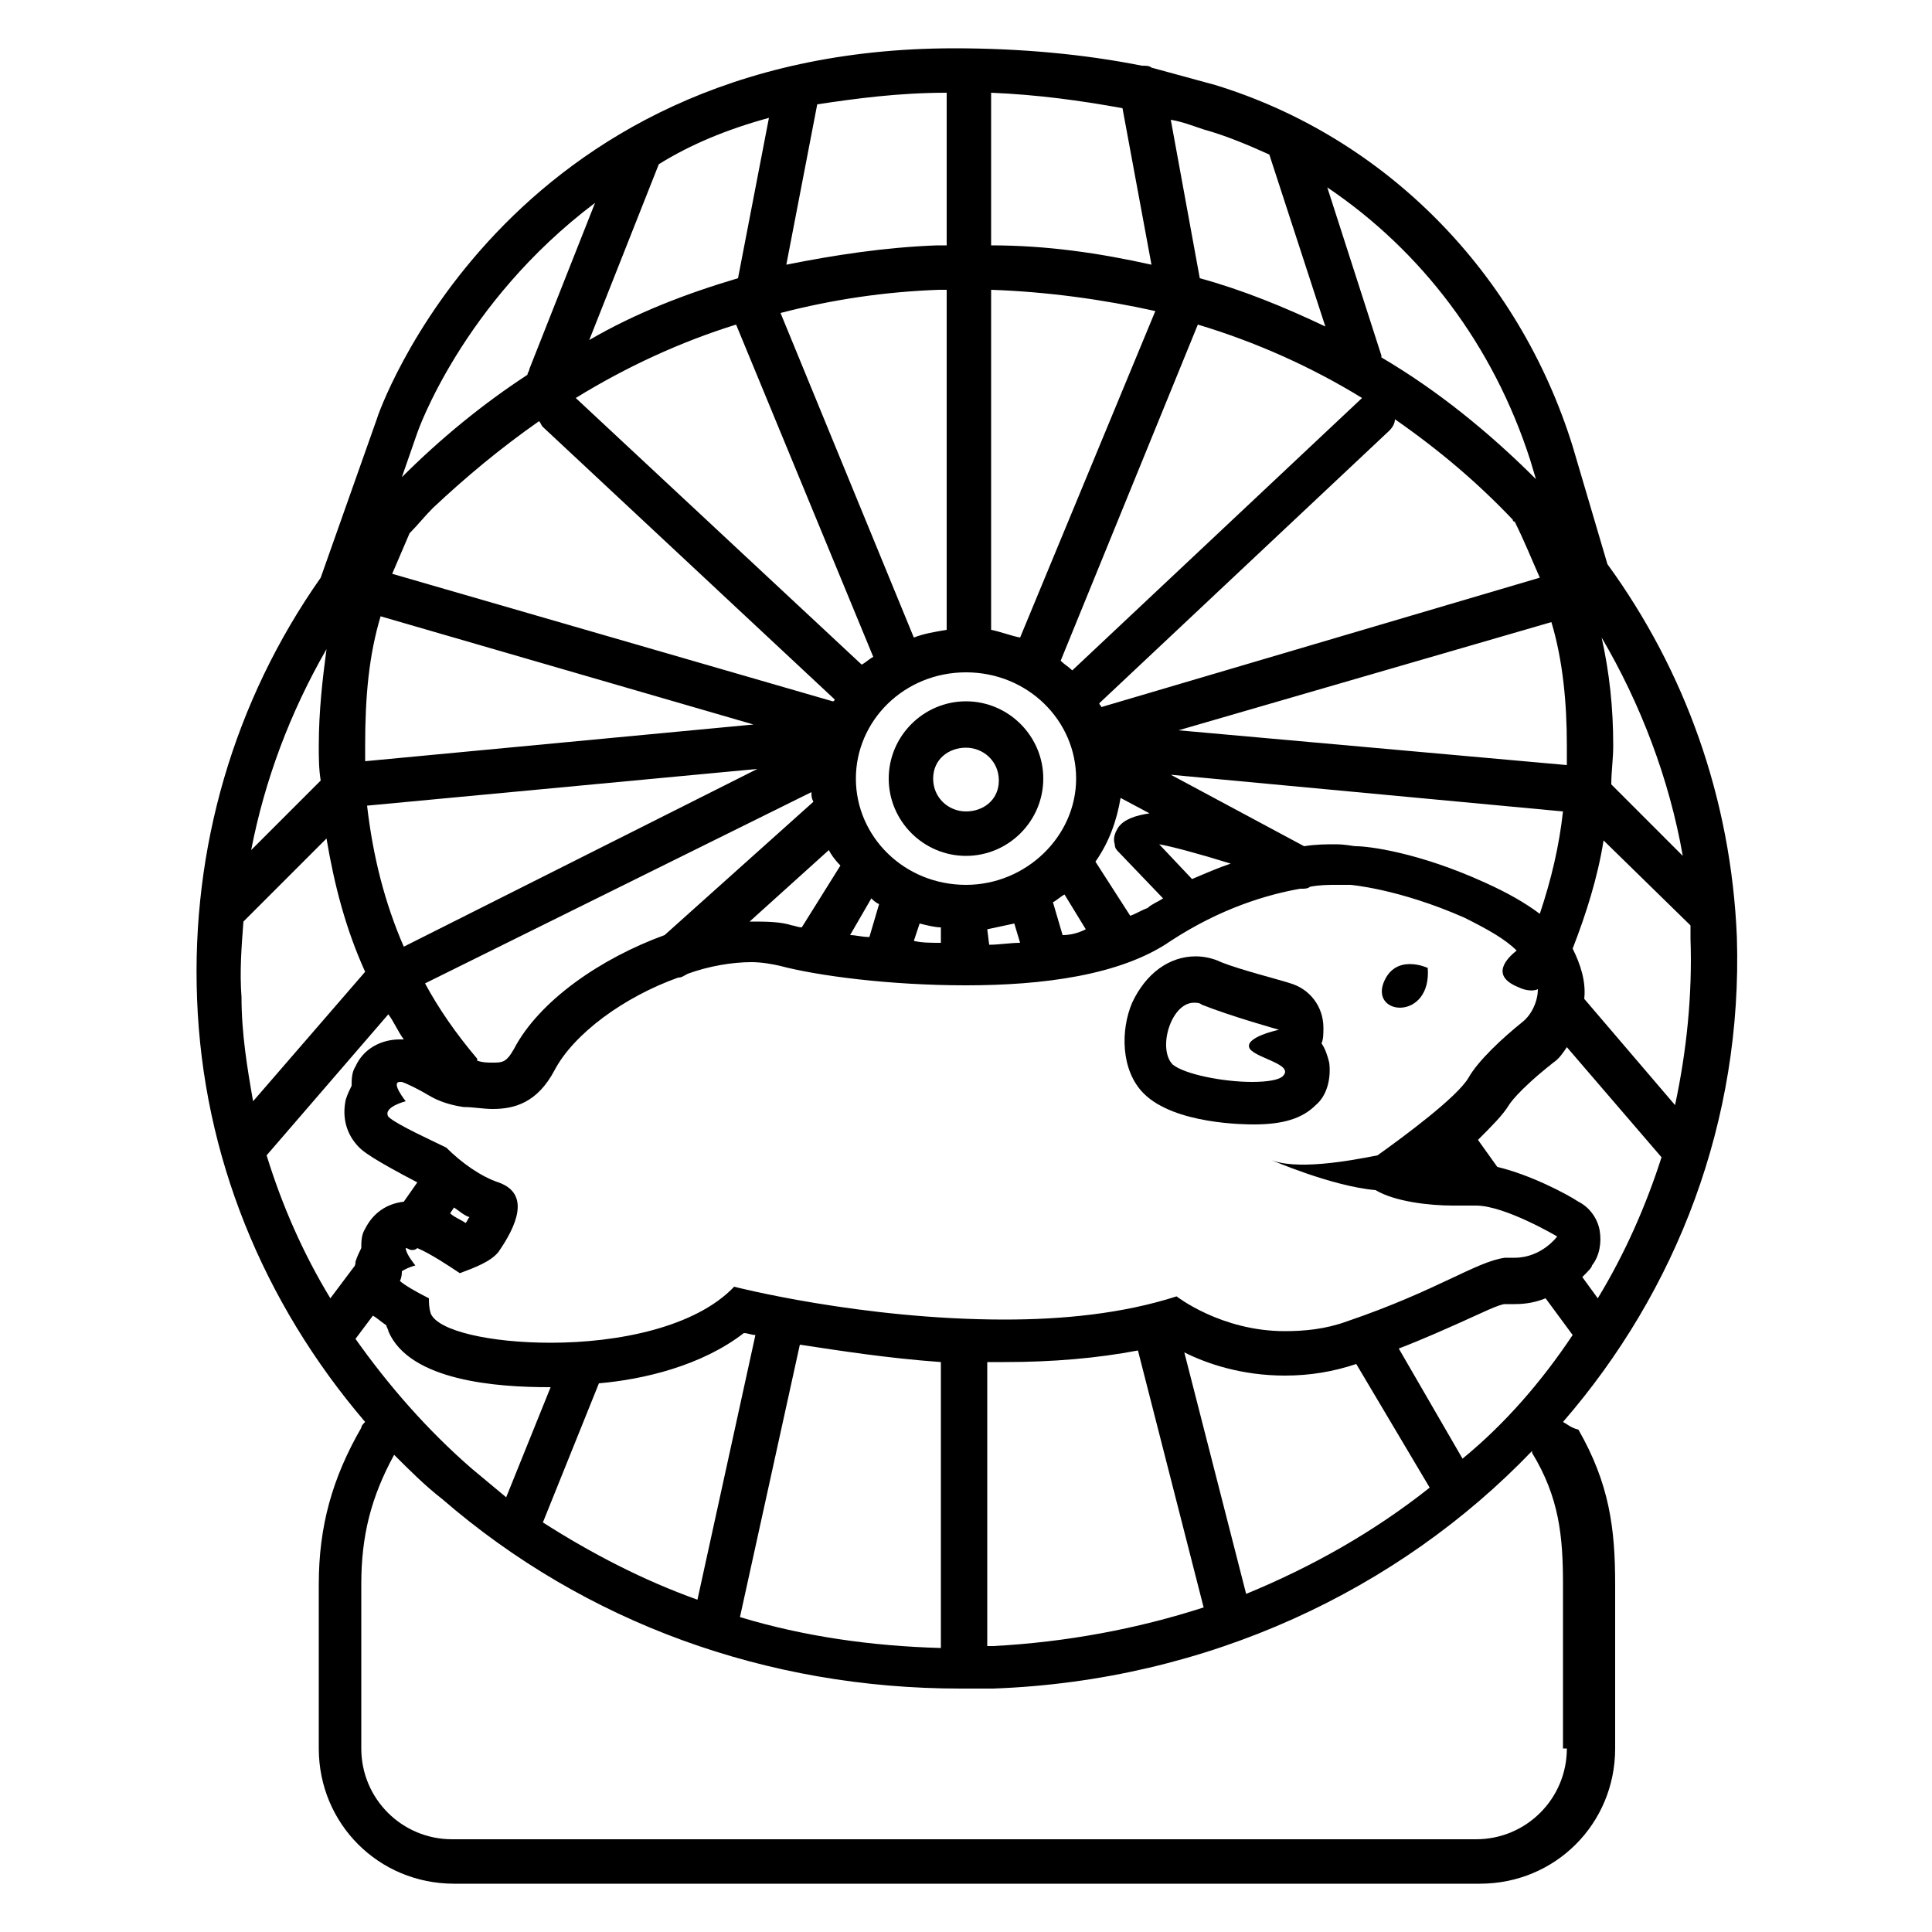 <svg xmlns="http://www.w3.org/2000/svg" xmlns:xlink="http://www.w3.org/1999/xlink" version="1.1" x="0px" y="0px" viewBox="0 0 100 100" style="enable-background:new 0 0 100 100;" xml:space="preserve"><g><path d="M50,44.3c2.2,0,4-1.8,4-4s-1.8-4-4-4s-4,1.8-4,4S47.8,44.3,50,44.3z M50,38.7c0.9,0,1.7,0.7,1.7,1.7S50.9,42,50,42   s-1.7-0.7-1.7-1.7S49.1,38.7,50,38.7z"></path><path d="M80.9,73.6c5.9-6.8,9.3-15.6,9-25.1c-0.3-7.2-2.7-13.8-6.7-19.3l-1.8-6.1c-2.8-9-9.7-16-18.5-18.7   c-1.1-0.3-2.2-0.6-3.3-0.9c-0.1-0.1-0.3-0.1-0.5-0.1c-3-0.6-6.3-0.9-9.7-0.9C26,2.5,19.5,21.6,19.5,21.7l-2.9,8.2   c-4.5,6.4-6.7,14-6.4,21.8c0.3,8.1,3.4,15.7,8.7,21.9c-0.1,0.1-0.2,0.2-0.2,0.3c-1.5,2.6-2.2,5.1-2.2,8.1v8.5c0,3.9,3.1,7,7,7h25.9   h1.3h25.9c3.9,0,7-3.1,7-7V82c0-2.9-0.3-5.2-1.9-8C81.3,73.9,81.1,73.7,80.9,73.6z M18.4,69.3l0.9-1.2c0.2,0.1,0.4,0.3,0.7,0.5   c0,0.1,0.1,0.2,0.1,0.3c1.1,2.6,5.7,2.9,8.3,2.9c0,0,0,0,0.1,0l-2.3,5.7c-0.6-0.5-1.2-1-1.8-1.5C22.1,74,20.1,71.7,18.4,69.3z    M13.8,59.8l6.3-7.3c0.3,0.4,0.5,0.9,0.8,1.3c-0.1,0-0.1,0-0.2,0c-1,0-1.9,0.5-2.3,1.4c-0.2,0.3-0.2,0.7-0.2,1   c-0.1,0.2-0.2,0.4-0.3,0.7c-0.2,0.9,0,1.8,0.7,2.5c0.2,0.2,0.7,0.6,3,1.8l-0.7,1c-0.9,0.1-1.6,0.6-2,1.4c-0.2,0.3-0.2,0.7-0.2,1   c-0.1,0.2-0.2,0.4-0.3,0.7c0,0.1,0,0.2-0.1,0.3l-1.2,1.6C15.7,64.9,14.6,62.4,13.8,59.8z M39.8,6.1l-1.6,8.3   c-2.7,0.8-5.3,1.8-7.7,3.2l3.6-9.1C35.7,7.5,37.6,6.7,39.8,6.1z M49,4.8v7.9c-0.2,0-0.3,0-0.5,0c-2.7,0.1-5.3,0.5-7.8,1l1.6-8.3   C44.3,5.1,46.5,4.8,49,4.8z M58.1,5.6l1.5,8.1c-2.7-0.6-5.4-1-8.3-1V4.8C53.7,4.9,55.9,5.2,58.1,5.6z M87.5,48.6   c0.1,2.9-0.2,5.8-0.8,8.6L82,51.7c0.1-0.9-0.2-1.8-0.6-2.6c0.7-1.8,1.3-3.7,1.6-5.6l4.5,4.4l0,0C87.5,48.2,87.5,48.4,87.5,48.6z    M82.7,67.2l-0.8-1.1c0.3-0.3,0.5-0.5,0.5-0.6c0.4-0.5,0.5-1.2,0.4-1.8c-0.1-0.6-0.5-1.2-1.1-1.5c-0.6-0.4-2.5-1.4-4.2-1.8l-1-1.4   c0.7-0.7,1.3-1.3,1.6-1.8c0,0,0.4-0.7,2.3-2.2c0.3-0.2,0.5-0.5,0.7-0.8l4.9,5.7C85.2,62.4,84.1,64.9,82.7,67.2z M69.7,68.4   c-1.1,0.4-2.2,0.5-3.2,0.5c-3.3,0-5.6-1.8-5.6-1.8C58.1,68,55,68.3,52,68.3c-7.4,0-14-1.7-14-1.7c-2,2.1-6,2.9-9.5,2.9   c-3.1,0-5.8-0.6-6.2-1.5c-0.1-0.3-0.1-0.6-0.1-0.8c-0.6-0.3-1.3-0.7-1.5-0.9c0.1-0.2,0.1-0.4,0.1-0.5c0.3-0.2,0.7-0.3,0.7-0.3   S21,64.9,21,64.6c0.1,0,0.2,0.1,0.3,0.1c0.1,0,0.2,0,0.3-0.1c0.7,0.3,1.6,0.9,2.2,1.3c0.8-0.3,1.6-0.6,2-1.1c0.9-1.3,1.7-3,0-3.6   c-0.9-0.3-1.9-1-2.7-1.8c-0.6-0.3-2.6-1.2-3-1.6C19.8,57.3,21,57,21,57s-0.8-1-0.3-1h0.1c0.3,0.1,0.9,0.4,1.4,0.7s1.1,0.5,1.8,0.6   c0.5,0,1,0.1,1.5,0.1c1.1,0,2.3-0.3,3.2-2c1-1.9,3.6-3.8,6.4-4.8c0.2,0,0.3-0.1,0.5-0.2c1.1-0.4,2.3-0.6,3.3-0.6   c0.5,0,1.1,0.1,1.5,0.2c1.9,0.5,5.6,1,9.6,1c3.9,0,8-0.5,10.6-2.3c2.6-1.7,5-2.4,6.7-2.7h0.1c0.1,0,0.3,0,0.4-0.1   c0.5-0.1,1-0.1,1.3-0.1c0.5,0,0.8,0,0.8,0s2.5,0.2,5.9,1.7c1.2,0.6,2.1,1.1,2.7,1.7c-0.5,0.4-1.4,1.3,0.1,1.9   c0.4,0.2,0.8,0.2,1,0.1c0,0.6-0.3,1.3-0.8,1.7c-1,0.8-2.3,2-2.8,2.9c-0.6,1-3.3,3-4.7,4c-1.5,0.3-4.3,0.8-5.6,0.2   c0,0,3.2,1.4,5.5,1.6c1,0.6,2.8,0.8,4,0.8c0.4,0,0.7,0,1,0c0.1,0,0.1,0,0.2,0c1.5,0,4.2,1.6,4.2,1.6s-0.8,1.1-2.2,1.1   c-0.1,0-0.2,0-0.3,0c-0.1,0-0.1,0-0.2,0C76.4,65.3,74.4,66.8,69.7,68.4z M24.3,63c-0.1,0.1-0.1,0.2-0.2,0.3   c-0.3-0.2-0.6-0.3-0.8-0.5l0.2-0.3C23.8,62.7,24,62.9,24.3,63z M19,41.7l20.2-1.9L20.9,49C19.9,46.7,19.3,44.3,19,41.7z M38.1,16.8   L45.2,34c-0.2,0.1-0.4,0.3-0.6,0.4L29.8,20.6C32.4,19,35.2,17.7,38.1,16.8z M79.7,47.3c-0.8-0.6-1.7-1.1-2.8-1.6   c-3.5-1.6-6.1-1.9-6.7-1.9c-0.2,0-0.5-0.1-1.1-0.1c-0.4,0-1,0-1.6,0.1l-6.9-3.7L80.9,42C80.7,43.8,80.3,45.5,79.7,47.3z M50,34.8   c3.2,0,5.7,2.5,5.7,5.5s-2.6,5.5-5.7,5.5c-3.2,0-5.7-2.5-5.7-5.5S46.8,34.8,50,34.8z M43.5,44.8l-2,3.2c-0.2,0-0.4-0.1-0.5-0.1   c-0.6-0.2-1.4-0.2-2.1-0.2h-0.1l4.1-3.7C43,44.2,43.2,44.5,43.5,44.8z M45.1,46.5c0.1,0.1,0.2,0.2,0.4,0.3L45,48.5   c-0.4,0-0.7-0.1-1-0.1L45.1,46.5z M47.6,47.8c0.4,0.1,0.8,0.2,1.1,0.2v0.8c-0.5,0-1,0-1.4-0.1L47.6,47.8z M51.1,48.1   c0.5-0.1,0.9-0.2,1.4-0.3l0.3,1c-0.5,0-1.1,0.1-1.6,0.1L51.1,48.1z M55,48.4l-0.5-1.7c0.2-0.1,0.4-0.3,0.6-0.4l1.1,1.8   C55.8,48.3,55.4,48.4,55,48.4z M58.5,47.4l-1.8-2.8c0.7-1,1.1-2.1,1.3-3.3l1.5,0.8c-0.7,0.1-1.3,0.3-1.6,0.7   c-0.2,0.3-0.3,0.6-0.2,0.9c0,0.2,0.1,0.3,0.2,0.4l2.3,2.4c-0.3,0.2-0.6,0.3-0.8,0.5C59.1,47.1,58.8,47.3,58.5,47.4z M61.7,45.5   L60,43.7c0.6,0.1,2.1,0.5,3.7,1C63.1,44.9,62.4,45.2,61.7,45.5z M81.1,38.6c0,0.3,0,0.7,0,1L61,37.8l19.3-5.6   C80.9,34.2,81.1,36.4,81.1,38.6z M51.3,32.6V15c2.9,0.1,5.8,0.5,8.5,1.1l-7,16.9C52.3,32.9,51.8,32.7,51.3,32.6z M49,32.6   c-0.6,0.1-1.2,0.2-1.7,0.4l-6.9-16.8c2.7-0.7,5.4-1.1,8.2-1.2c0.1,0,0.3,0,0.4,0V32.6z M18.9,38.6c0-2.6,0.2-4.7,0.8-6.7L39,37.5   l-20.1,1.9C18.9,39.2,18.9,38.9,18.9,38.6z M42,41c0,0.2,0,0.3,0.1,0.5l-7.7,6.9c-3.3,1.2-6.5,3.4-7.8,5.9C26.2,55,26,55,25.5,55   c-0.3,0-0.5,0-0.8-0.1l0,0c0,0,0,0,0-0.1c-1.1-1.3-2-2.6-2.7-3.9L42,41z M83.4,40.6c0-0.7,0.1-1.3,0.1-2c0-2-0.2-3.8-0.6-5.6   c2,3.4,3.5,7.3,4.2,11.3L83.4,40.6z M78.3,26.9c0,0,0,0.1,0.1,0.1c0.5,1,0.9,2,1.3,2.9L57,36.6c0-0.1-0.1-0.1-0.1-0.2l15-14.1   c0.2-0.2,0.3-0.4,0.3-0.6C74.5,23.3,76.5,25,78.3,26.9z M70.5,20.6C70.5,20.6,70.4,20.6,70.5,20.6l-15,14.1   c-0.2-0.2-0.4-0.3-0.6-0.5L62,16.8C65,17.7,67.9,19,70.5,20.6z M27.9,21.8c0.1,0.1,0.1,0.2,0.2,0.3l15.1,14.1c0,0,0,0.1-0.1,0.1   l-22.8-6.6c0.3-0.7,0.6-1.4,0.9-2.1c0.4-0.4,0.8-0.9,1.2-1.3C24.1,24.7,25.9,23.2,27.9,21.8z M16.9,33.6c-0.2,1.5-0.4,3.2-0.4,5   c0,0.6,0,1.2,0.1,1.8L13,44C13.7,40.4,15,36.9,16.9,33.6z M12.5,51.6c-0.1-1.3,0-2.6,0.1-3.9l0,0l4.3-4.3c0.4,2.4,1,4.7,2,6.9   L13.1,57C12.8,55.3,12.5,53.5,12.5,51.6z M31,71.6c2.3-0.2,5.3-0.9,7.5-2.6c0.2,0,0.4,0.1,0.6,0.1l-3,13.7c-2.8-1-5.5-2.4-8-4   L31,71.6z M41.4,69.6c2,0.3,4.5,0.7,7.3,0.9v14.8c-3.6-0.1-7.1-0.6-10.4-1.6L41.4,69.6z M51.1,85.2V70.5c0.3,0,0.6,0,0.9,0   c2.5,0,4.8-0.2,6.9-0.6l3.4,13.3c-3.4,1.1-7.1,1.8-10.9,2C51.3,85.2,51.2,85.2,51.1,85.2z M64.5,82.5L61.3,70   c1.2,0.6,3,1.2,5.2,1.2c1.3,0,2.5-0.2,3.7-0.6L74,77C71.1,79.3,67.9,81.1,64.5,82.5z M75.7,75.5l-3.3-5.7c1.3-0.5,2.4-1,3.3-1.4   s1.9-0.9,2.2-0.9c0.2,0,0.3,0,0.5,0c0.6,0,1.1-0.1,1.6-0.3l1.4,1.9C79.8,71.5,77.9,73.7,75.7,75.5z M79.2,23.8l0.3,1   c-2.4-2.4-5.1-4.6-8-6.3c0,0,0,0,0-0.1l-2.8-8.7C73.6,13,77.3,17.9,79.2,23.8z M65.7,8L65.7,8l2.9,8.9c-2.1-1-4.3-1.9-6.5-2.5   l-1.5-8.2c0.6,0.1,1.1,0.3,1.7,0.5C63.4,7,64.6,7.5,65.7,8z M30.8,10.5l-3.4,8.6c0,0.1-0.1,0.2-0.1,0.3c-2.3,1.5-4.5,3.3-6.5,5.3   l0.8-2.3C21.6,22.4,23.9,15.7,30.8,10.5z M81.1,90.5c0,2.6-2.1,4.7-4.7,4.7H50.5h-1.3H23.4c-2.6,0-4.7-2.1-4.7-4.7V82   c0-2.5,0.5-4.5,1.7-6.7c0.8,0.8,1.6,1.6,2.5,2.3c7.4,6.4,16.8,9.8,26.8,9.8c0.6,0,1.2,0,1.7,0c11.1-0.4,21-5.1,27.9-12.3   c0,0,0,0,0,0.1c1.4,2.3,1.6,4.3,1.6,6.8v8.5H81.1z"></path><path d="M68.8,55c-0.1-0.4-0.2-0.7-0.4-1c0.1-0.2,0.1-0.5,0.1-0.8c0-1.1-0.7-2-1.7-2.3c-0.6-0.2-2.6-0.7-3.6-1.1   c-0.4-0.2-0.9-0.3-1.3-0.3c-1.4,0-2.6,0.9-3.3,2.4c-0.6,1.4-0.6,3.5,0.6,4.7c1.6,1.6,5.3,1.6,5.7,1.6c1.5,0,2.5-0.3,3.2-1   C68.7,56.7,68.9,55.8,68.8,55z M66.4,55.7c-0.2,0.2-0.8,0.3-1.6,0.3c-1.5,0-3.5-0.4-4.1-0.9c-0.8-0.8-0.1-3.2,1.1-3.2   c0.1,0,0.3,0,0.4,0.1c1.5,0.6,4,1.3,4,1.3s-1.9,0.4-1.5,1C65.1,54.8,67,55.1,66.4,55.7z"></path><path d="M73.9,50.1c0,0-1.7-0.8-2.3,0.8C71,52.6,74.1,52.8,73.9,50.1z"></path></g></svg>